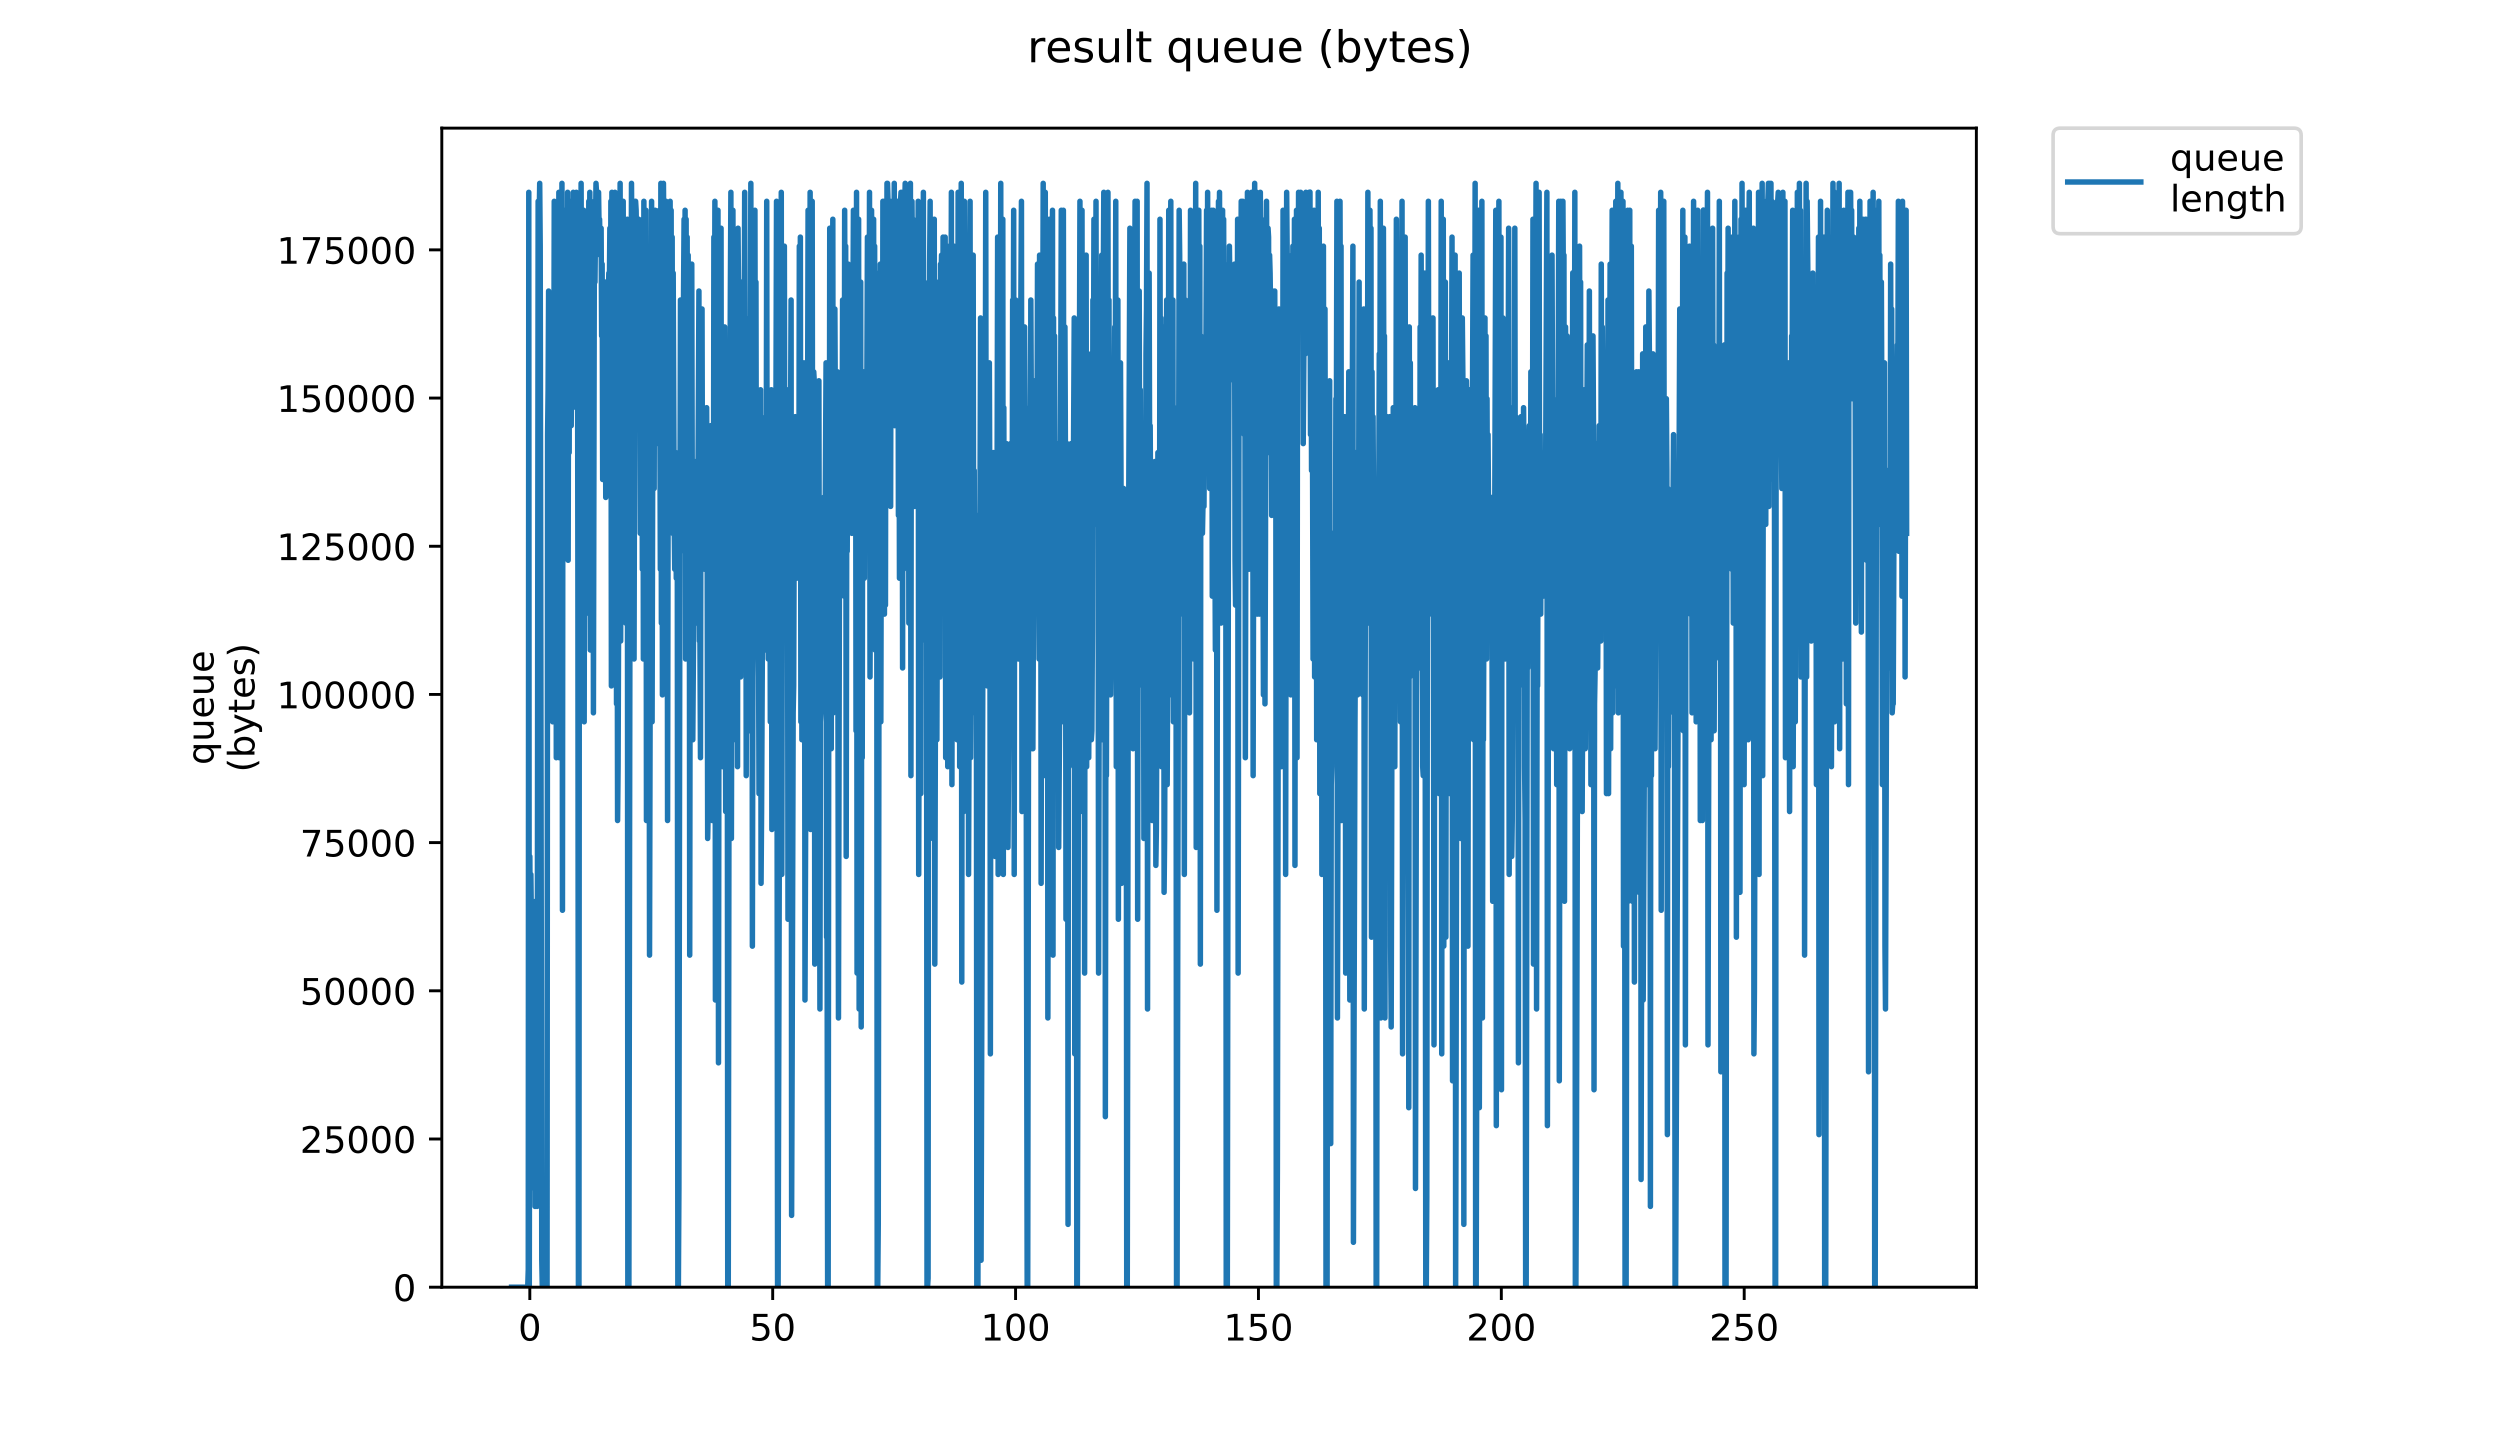 <?xml version="1.0" encoding="utf-8" standalone="no"?>
<!DOCTYPE svg PUBLIC "-//W3C//DTD SVG 1.1//EN"
  "http://www.w3.org/Graphics/SVG/1.1/DTD/svg11.dtd">
<!-- Created with matplotlib (https://matplotlib.org/) -->
<svg height="396pt" version="1.1" viewBox="0 0 684 396" width="684pt" xmlns="http://www.w3.org/2000/svg" xmlns:xlink="http://www.w3.org/1999/xlink">
 <defs>
  <style type="text/css">
*{stroke-linecap:butt;stroke-linejoin:round;}
  </style>
 </defs>
 <g id="figure_1">
  <g id="patch_1">
   <path d="M 0 396 
L 684 396 
L 684 0 
L 0 0 
z
" style="fill:#ffffff;"/>
  </g>
  <g id="axes_1">
   <g id="patch_2">
    <path d="M 120.879 352.174 
L 540.734 352.174 
L 540.734 35.062 
L 120.879 35.062 
z
" style="fill:#ffffff;"/>
   </g>
   <g id="matplotlib.axis_1">
    <g id="xtick_1">
     <g id="line2d_1">
      <defs>
       <path d="M 0 0 
L 0 3.5 
" id="m09f349aa4d" style="stroke:#000000;stroke-width:0.8;"/>
      </defs>
      <g>
       <use style="stroke:#000000;stroke-width:0.8;" x="144.958" xlink:href="#m09f349aa4d" y="352.174"/>
      </g>
     </g>
     <g id="text_1">
      <!-- 0 -->
      <defs>
       <path d="M 31.781 66.406 
Q 24.172 66.406 20.328 58.906 
Q 16.5 51.422 16.5 36.375 
Q 16.5 21.391 20.328 13.891 
Q 24.172 6.391 31.781 6.391 
Q 39.453 6.391 43.281 13.891 
Q 47.125 21.391 47.125 36.375 
Q 47.125 51.422 43.281 58.906 
Q 39.453 66.406 31.781 66.406 
z
M 31.781 74.219 
Q 44.047 74.219 50.516 64.516 
Q 56.984 54.828 56.984 36.375 
Q 56.984 17.969 50.516 8.266 
Q 44.047 -1.422 31.781 -1.422 
Q 19.531 -1.422 13.062 8.266 
Q 6.594 17.969 6.594 36.375 
Q 6.594 54.828 13.062 64.516 
Q 19.531 74.219 31.781 74.219 
z
" id="DejaVuSans-48"/>
      </defs>
      <g transform="translate(141.777 366.773)scale(0.1 -0.1)">
       <use xlink:href="#DejaVuSans-48"/>
      </g>
     </g>
    </g>
    <g id="xtick_2">
     <g id="line2d_2">
      <g>
       <use style="stroke:#000000;stroke-width:0.8;" x="211.409" xlink:href="#m09f349aa4d" y="352.174"/>
      </g>
     </g>
     <g id="text_2">
      <!-- 50 -->
      <defs>
       <path d="M 10.797 72.906 
L 49.516 72.906 
L 49.516 64.594 
L 19.828 64.594 
L 19.828 46.734 
Q 21.969 47.469 24.109 47.828 
Q 26.266 48.188 28.422 48.188 
Q 40.625 48.188 47.75 41.5 
Q 54.891 34.812 54.891 23.391 
Q 54.891 11.625 47.562 5.094 
Q 40.234 -1.422 26.906 -1.422 
Q 22.312 -1.422 17.547 -0.641 
Q 12.797 0.141 7.719 1.703 
L 7.719 11.625 
Q 12.109 9.234 16.797 8.062 
Q 21.484 6.891 26.703 6.891 
Q 35.156 6.891 40.078 11.328 
Q 45.016 15.766 45.016 23.391 
Q 45.016 31 40.078 35.438 
Q 35.156 39.891 26.703 39.891 
Q 22.75 39.891 18.812 39.016 
Q 14.891 38.141 10.797 36.281 
z
" id="DejaVuSans-53"/>
      </defs>
      <g transform="translate(205.047 366.773)scale(0.1 -0.1)">
       <use xlink:href="#DejaVuSans-53"/>
       <use x="63.623" xlink:href="#DejaVuSans-48"/>
      </g>
     </g>
    </g>
    <g id="xtick_3">
     <g id="line2d_3">
      <g>
       <use style="stroke:#000000;stroke-width:0.8;" x="277.86" xlink:href="#m09f349aa4d" y="352.174"/>
      </g>
     </g>
     <g id="text_3">
      <!-- 100 -->
      <defs>
       <path d="M 12.406 8.297 
L 28.516 8.297 
L 28.516 63.922 
L 10.984 60.406 
L 10.984 69.391 
L 28.422 72.906 
L 38.281 72.906 
L 38.281 8.297 
L 54.391 8.297 
L 54.391 0 
L 12.406 0 
z
" id="DejaVuSans-49"/>
      </defs>
      <g transform="translate(268.317 366.773)scale(0.1 -0.1)">
       <use xlink:href="#DejaVuSans-49"/>
       <use x="63.623" xlink:href="#DejaVuSans-48"/>
       <use x="127.246" xlink:href="#DejaVuSans-48"/>
      </g>
     </g>
    </g>
    <g id="xtick_4">
     <g id="line2d_4">
      <g>
       <use style="stroke:#000000;stroke-width:0.8;" x="344.312" xlink:href="#m09f349aa4d" y="352.174"/>
      </g>
     </g>
     <g id="text_4">
      <!-- 150 -->
      <g transform="translate(334.768 366.773)scale(0.1 -0.1)">
       <use xlink:href="#DejaVuSans-49"/>
       <use x="63.623" xlink:href="#DejaVuSans-53"/>
       <use x="127.246" xlink:href="#DejaVuSans-48"/>
      </g>
     </g>
    </g>
    <g id="xtick_5">
     <g id="line2d_5">
      <g>
       <use style="stroke:#000000;stroke-width:0.8;" x="410.763" xlink:href="#m09f349aa4d" y="352.174"/>
      </g>
     </g>
     <g id="text_5">
      <!-- 200 -->
      <defs>
       <path d="M 19.188 8.297 
L 53.609 8.297 
L 53.609 0 
L 7.328 0 
L 7.328 8.297 
Q 12.938 14.109 22.625 23.891 
Q 32.328 33.688 34.812 36.531 
Q 39.547 41.844 41.422 45.531 
Q 43.312 49.219 43.312 52.781 
Q 43.312 58.594 39.234 62.25 
Q 35.156 65.922 28.609 65.922 
Q 23.969 65.922 18.812 64.312 
Q 13.672 62.703 7.812 59.422 
L 7.812 69.391 
Q 13.766 71.781 18.938 73 
Q 24.125 74.219 28.422 74.219 
Q 39.75 74.219 46.484 68.547 
Q 53.219 62.891 53.219 53.422 
Q 53.219 48.922 51.531 44.891 
Q 49.859 40.875 45.406 35.406 
Q 44.188 33.984 37.641 27.219 
Q 31.109 20.453 19.188 8.297 
z
" id="DejaVuSans-50"/>
      </defs>
      <g transform="translate(401.219 366.773)scale(0.1 -0.1)">
       <use xlink:href="#DejaVuSans-50"/>
       <use x="63.623" xlink:href="#DejaVuSans-48"/>
       <use x="127.246" xlink:href="#DejaVuSans-48"/>
      </g>
     </g>
    </g>
    <g id="xtick_6">
     <g id="line2d_6">
      <g>
       <use style="stroke:#000000;stroke-width:0.8;" x="477.214" xlink:href="#m09f349aa4d" y="352.174"/>
      </g>
     </g>
     <g id="text_6">
      <!-- 250 -->
      <g transform="translate(467.67 366.773)scale(0.1 -0.1)">
       <use xlink:href="#DejaVuSans-50"/>
       <use x="63.623" xlink:href="#DejaVuSans-53"/>
       <use x="127.246" xlink:href="#DejaVuSans-48"/>
      </g>
     </g>
    </g>
   </g>
   <g id="matplotlib.axis_2">
    <g id="ytick_1">
     <g id="line2d_7">
      <defs>
       <path d="M 0 0 
L -3.5 0 
" id="mb29adea6f6" style="stroke:#000000;stroke-width:0.8;"/>
      </defs>
      <g>
       <use style="stroke:#000000;stroke-width:0.8;" x="120.879" xlink:href="#mb29adea6f6" y="352.174"/>
      </g>
     </g>
     <g id="text_7">
      <!-- 0 -->
      <g transform="translate(107.516 355.973)scale(0.1 -0.1)">
       <use xlink:href="#DejaVuSans-48"/>
      </g>
     </g>
    </g>
    <g id="ytick_2">
     <g id="line2d_8">
      <g>
       <use style="stroke:#000000;stroke-width:0.8;" x="120.879" xlink:href="#mb29adea6f6" y="311.63"/>
      </g>
     </g>
     <g id="text_8">
      <!-- 25000 -->
      <g transform="translate(82.066 315.429)scale(0.1 -0.1)">
       <use xlink:href="#DejaVuSans-50"/>
       <use x="63.623" xlink:href="#DejaVuSans-53"/>
       <use x="127.246" xlink:href="#DejaVuSans-48"/>
       <use x="190.869" xlink:href="#DejaVuSans-48"/>
       <use x="254.492" xlink:href="#DejaVuSans-48"/>
      </g>
     </g>
    </g>
    <g id="ytick_3">
     <g id="line2d_9">
      <g>
       <use style="stroke:#000000;stroke-width:0.8;" x="120.879" xlink:href="#mb29adea6f6" y="271.085"/>
      </g>
     </g>
     <g id="text_9">
      <!-- 50000 -->
      <g transform="translate(82.066 274.884)scale(0.1 -0.1)">
       <use xlink:href="#DejaVuSans-53"/>
       <use x="63.623" xlink:href="#DejaVuSans-48"/>
       <use x="127.246" xlink:href="#DejaVuSans-48"/>
       <use x="190.869" xlink:href="#DejaVuSans-48"/>
       <use x="254.492" xlink:href="#DejaVuSans-48"/>
      </g>
     </g>
    </g>
    <g id="ytick_4">
     <g id="line2d_10">
      <g>
       <use style="stroke:#000000;stroke-width:0.8;" x="120.879" xlink:href="#mb29adea6f6" y="230.541"/>
      </g>
     </g>
     <g id="text_10">
      <!-- 75000 -->
      <defs>
       <path d="M 8.203 72.906 
L 55.078 72.906 
L 55.078 68.703 
L 28.609 0 
L 18.312 0 
L 43.219 64.594 
L 8.203 64.594 
z
" id="DejaVuSans-55"/>
      </defs>
      <g transform="translate(82.066 234.34)scale(0.1 -0.1)">
       <use xlink:href="#DejaVuSans-55"/>
       <use x="63.623" xlink:href="#DejaVuSans-53"/>
       <use x="127.246" xlink:href="#DejaVuSans-48"/>
       <use x="190.869" xlink:href="#DejaVuSans-48"/>
       <use x="254.492" xlink:href="#DejaVuSans-48"/>
      </g>
     </g>
    </g>
    <g id="ytick_5">
     <g id="line2d_11">
      <g>
       <use style="stroke:#000000;stroke-width:0.8;" x="120.879" xlink:href="#mb29adea6f6" y="189.996"/>
      </g>
     </g>
     <g id="text_11">
      <!-- 100000 -->
      <g transform="translate(75.704 193.795)scale(0.1 -0.1)">
       <use xlink:href="#DejaVuSans-49"/>
       <use x="63.623" xlink:href="#DejaVuSans-48"/>
       <use x="127.246" xlink:href="#DejaVuSans-48"/>
       <use x="190.869" xlink:href="#DejaVuSans-48"/>
       <use x="254.492" xlink:href="#DejaVuSans-48"/>
       <use x="318.115" xlink:href="#DejaVuSans-48"/>
      </g>
     </g>
    </g>
    <g id="ytick_6">
     <g id="line2d_12">
      <g>
       <use style="stroke:#000000;stroke-width:0.8;" x="120.879" xlink:href="#mb29adea6f6" y="149.452"/>
      </g>
     </g>
     <g id="text_12">
      <!-- 125000 -->
      <g transform="translate(75.704 153.251)scale(0.1 -0.1)">
       <use xlink:href="#DejaVuSans-49"/>
       <use x="63.623" xlink:href="#DejaVuSans-50"/>
       <use x="127.246" xlink:href="#DejaVuSans-53"/>
       <use x="190.869" xlink:href="#DejaVuSans-48"/>
       <use x="254.492" xlink:href="#DejaVuSans-48"/>
       <use x="318.115" xlink:href="#DejaVuSans-48"/>
      </g>
     </g>
    </g>
    <g id="ytick_7">
     <g id="line2d_13">
      <g>
       <use style="stroke:#000000;stroke-width:0.8;" x="120.879" xlink:href="#mb29adea6f6" y="108.907"/>
      </g>
     </g>
     <g id="text_13">
      <!-- 150000 -->
      <g transform="translate(75.704 112.706)scale(0.1 -0.1)">
       <use xlink:href="#DejaVuSans-49"/>
       <use x="63.623" xlink:href="#DejaVuSans-53"/>
       <use x="127.246" xlink:href="#DejaVuSans-48"/>
       <use x="190.869" xlink:href="#DejaVuSans-48"/>
       <use x="254.492" xlink:href="#DejaVuSans-48"/>
       <use x="318.115" xlink:href="#DejaVuSans-48"/>
      </g>
     </g>
    </g>
    <g id="ytick_8">
     <g id="line2d_14">
      <g>
       <use style="stroke:#000000;stroke-width:0.8;" x="120.879" xlink:href="#mb29adea6f6" y="68.363"/>
      </g>
     </g>
     <g id="text_14">
      <!-- 175000 -->
      <g transform="translate(75.704 72.162)scale(0.1 -0.1)">
       <use xlink:href="#DejaVuSans-49"/>
       <use x="63.623" xlink:href="#DejaVuSans-55"/>
       <use x="127.246" xlink:href="#DejaVuSans-53"/>
       <use x="190.869" xlink:href="#DejaVuSans-48"/>
       <use x="254.492" xlink:href="#DejaVuSans-48"/>
       <use x="318.115" xlink:href="#DejaVuSans-48"/>
      </g>
     </g>
    </g>
    <g id="text_15">
     <!-- queue -->
     <defs>
      <path d="M 14.797 27.297 
Q 14.797 17.391 18.875 11.75 
Q 22.953 6.109 30.078 6.109 
Q 37.203 6.109 41.297 11.75 
Q 45.406 17.391 45.406 27.297 
Q 45.406 37.203 41.297 42.844 
Q 37.203 48.484 30.078 48.484 
Q 22.953 48.484 18.875 42.844 
Q 14.797 37.203 14.797 27.297 
z
M 45.406 8.203 
Q 42.578 3.328 38.25 0.953 
Q 33.938 -1.422 27.875 -1.422 
Q 17.969 -1.422 11.734 6.484 
Q 5.516 14.406 5.516 27.297 
Q 5.516 40.188 11.734 48.094 
Q 17.969 56 27.875 56 
Q 33.938 56 38.25 53.625 
Q 42.578 51.266 45.406 46.391 
L 45.406 54.688 
L 54.391 54.688 
L 54.391 -20.797 
L 45.406 -20.797 
z
" id="DejaVuSans-113"/>
      <path d="M 8.5 21.578 
L 8.5 54.688 
L 17.484 54.688 
L 17.484 21.922 
Q 17.484 14.156 20.5 10.266 
Q 23.531 6.391 29.594 6.391 
Q 36.859 6.391 41.078 11.031 
Q 45.312 15.672 45.312 23.688 
L 45.312 54.688 
L 54.297 54.688 
L 54.297 0 
L 45.312 0 
L 45.312 8.406 
Q 42.047 3.422 37.719 1 
Q 33.406 -1.422 27.688 -1.422 
Q 18.266 -1.422 13.375 4.438 
Q 8.5 10.297 8.5 21.578 
z
M 31.109 56 
z
" id="DejaVuSans-117"/>
      <path d="M 56.203 29.594 
L 56.203 25.203 
L 14.891 25.203 
Q 15.484 15.922 20.484 11.062 
Q 25.484 6.203 34.422 6.203 
Q 39.594 6.203 44.453 7.469 
Q 49.312 8.734 54.109 11.281 
L 54.109 2.781 
Q 49.266 0.734 44.188 -0.344 
Q 39.109 -1.422 33.891 -1.422 
Q 20.797 -1.422 13.156 6.188 
Q 5.516 13.812 5.516 26.812 
Q 5.516 40.234 12.766 48.109 
Q 20.016 56 32.328 56 
Q 43.359 56 49.781 48.891 
Q 56.203 41.797 56.203 29.594 
z
M 47.219 32.234 
Q 47.125 39.594 43.094 43.984 
Q 39.062 48.391 32.422 48.391 
Q 24.906 48.391 20.391 44.141 
Q 15.875 39.891 15.188 32.172 
z
" id="DejaVuSans-101"/>
     </defs>
     <g transform="translate(58.426 209.283)rotate(-90)scale(0.1 -0.1)">
      <use xlink:href="#DejaVuSans-113"/>
      <use x="63.477" xlink:href="#DejaVuSans-117"/>
      <use x="126.855" xlink:href="#DejaVuSans-101"/>
      <use x="188.379" xlink:href="#DejaVuSans-117"/>
      <use x="251.758" xlink:href="#DejaVuSans-101"/>
     </g>
     <!-- (bytes) -->
     <defs>
      <path d="M 31 75.875 
Q 24.469 64.656 21.281 53.656 
Q 18.109 42.672 18.109 31.391 
Q 18.109 20.125 21.312 9.062 
Q 24.516 -2 31 -13.188 
L 23.188 -13.188 
Q 15.875 -1.703 12.234 9.375 
Q 8.594 20.453 8.594 31.391 
Q 8.594 42.281 12.203 53.312 
Q 15.828 64.359 23.188 75.875 
z
" id="DejaVuSans-40"/>
      <path d="M 48.688 27.297 
Q 48.688 37.203 44.609 42.844 
Q 40.531 48.484 33.406 48.484 
Q 26.266 48.484 22.188 42.844 
Q 18.109 37.203 18.109 27.297 
Q 18.109 17.391 22.188 11.75 
Q 26.266 6.109 33.406 6.109 
Q 40.531 6.109 44.609 11.75 
Q 48.688 17.391 48.688 27.297 
z
M 18.109 46.391 
Q 20.953 51.266 25.266 53.625 
Q 29.594 56 35.594 56 
Q 45.562 56 51.781 48.094 
Q 58.016 40.188 58.016 27.297 
Q 58.016 14.406 51.781 6.484 
Q 45.562 -1.422 35.594 -1.422 
Q 29.594 -1.422 25.266 0.953 
Q 20.953 3.328 18.109 8.203 
L 18.109 0 
L 9.078 0 
L 9.078 75.984 
L 18.109 75.984 
z
" id="DejaVuSans-98"/>
      <path d="M 32.172 -5.078 
Q 28.375 -14.844 24.75 -17.812 
Q 21.141 -20.797 15.094 -20.797 
L 7.906 -20.797 
L 7.906 -13.281 
L 13.188 -13.281 
Q 16.891 -13.281 18.938 -11.516 
Q 21 -9.766 23.484 -3.219 
L 25.094 0.875 
L 2.984 54.688 
L 12.5 54.688 
L 29.594 11.922 
L 46.688 54.688 
L 56.203 54.688 
z
" id="DejaVuSans-121"/>
      <path d="M 18.312 70.219 
L 18.312 54.688 
L 36.812 54.688 
L 36.812 47.703 
L 18.312 47.703 
L 18.312 18.016 
Q 18.312 11.328 20.141 9.422 
Q 21.969 7.516 27.594 7.516 
L 36.812 7.516 
L 36.812 0 
L 27.594 0 
Q 17.188 0 13.234 3.875 
Q 9.281 7.766 9.281 18.016 
L 9.281 47.703 
L 2.688 47.703 
L 2.688 54.688 
L 9.281 54.688 
L 9.281 70.219 
z
" id="DejaVuSans-116"/>
      <path d="M 44.281 53.078 
L 44.281 44.578 
Q 40.484 46.531 36.375 47.5 
Q 32.281 48.484 27.875 48.484 
Q 21.188 48.484 17.844 46.438 
Q 14.5 44.391 14.5 40.281 
Q 14.5 37.156 16.891 35.375 
Q 19.281 33.594 26.516 31.984 
L 29.594 31.297 
Q 39.156 29.25 43.188 25.516 
Q 47.219 21.781 47.219 15.094 
Q 47.219 7.469 41.188 3.016 
Q 35.156 -1.422 24.609 -1.422 
Q 20.219 -1.422 15.453 -0.562 
Q 10.688 0.297 5.422 2 
L 5.422 11.281 
Q 10.406 8.688 15.234 7.391 
Q 20.062 6.109 24.812 6.109 
Q 31.156 6.109 34.562 8.281 
Q 37.984 10.453 37.984 14.406 
Q 37.984 18.062 35.516 20.016 
Q 33.062 21.969 24.703 23.781 
L 21.578 24.516 
Q 13.234 26.266 9.516 29.906 
Q 5.812 33.547 5.812 39.891 
Q 5.812 47.609 11.281 51.797 
Q 16.75 56 26.812 56 
Q 31.781 56 36.172 55.266 
Q 40.578 54.547 44.281 53.078 
z
" id="DejaVuSans-115"/>
      <path d="M 8.016 75.875 
L 15.828 75.875 
Q 23.141 64.359 26.781 53.312 
Q 30.422 42.281 30.422 31.391 
Q 30.422 20.453 26.781 9.375 
Q 23.141 -1.703 15.828 -13.188 
L 8.016 -13.188 
Q 14.5 -2 17.703 9.062 
Q 20.906 20.125 20.906 31.391 
Q 20.906 42.672 17.703 53.656 
Q 14.5 64.656 8.016 75.875 
z
" id="DejaVuSans-41"/>
     </defs>
     <g transform="translate(69.624 211.295)rotate(-90)scale(0.1 -0.1)">
      <use xlink:href="#DejaVuSans-40"/>
      <use x="39.014" xlink:href="#DejaVuSans-98"/>
      <use x="102.49" xlink:href="#DejaVuSans-121"/>
      <use x="161.67" xlink:href="#DejaVuSans-116"/>
      <use x="200.879" xlink:href="#DejaVuSans-101"/>
      <use x="262.402" xlink:href="#DejaVuSans-115"/>
      <use x="314.502" xlink:href="#DejaVuSans-41"/>
     </g>
    </g>
   </g>
   <g id="line2d_15">
    <path clip-path="url(#p080902d29c)" d="M 139.963 352.174 
L 144.387 352.174 
L 144.535 347.263 
L 144.675 52.618 
L 144.815 352.174 
L 144.962 234.316 
L 145.103 261.325 
L 145.244 239.246 
L 145.385 251.504 
L 145.527 251.504 
L 145.815 298.156 
L 145.957 263.781 
L 146.101 325.165 
L 146.243 263.781 
L 146.387 330.076 
L 146.528 246.593 
L 146.672 327.62 
L 146.812 249.048 
L 146.952 330.076 
L 147.235 55.074 
L 147.377 64.873 
L 147.52 59.985 
L 147.662 50.163 
L 147.802 67.351 
L 148.228 344.808 
L 148.373 352.174 
L 149.675 352.174 
L 149.818 118.914 
L 149.959 106.637 
L 150.099 79.628 
L 150.24 185.209 
L 150.381 111.547 
L 150.661 148.378 
L 150.801 145.923 
L 151.08 86.994 
L 151.22 197.486 
L 151.501 121.369 
L 151.641 55.074 
L 151.781 177.843 
L 152.062 57.529 
L 152.202 207.307 
L 152.622 55.074 
L 152.762 116.458 
L 152.904 52.618 
L 153.045 207.307 
L 153.329 116.458 
L 153.469 55.074 
L 153.609 195.03 
L 153.749 50.163 
L 153.889 249.048 
L 154.029 79.628 
L 154.171 57.529 
L 154.313 123.824 
L 154.454 57.529 
L 154.596 145.923 
L 154.738 111.547 
L 154.878 150.833 
L 155.163 109.092 
L 155.304 52.618 
L 155.446 153.289 
L 155.587 82.083 
L 155.727 123.824 
L 155.867 55.074 
L 156.007 96.815 
L 156.147 79.628 
L 156.287 116.458 
L 156.568 69.806 
L 156.708 111.547 
L 156.848 52.618 
L 156.988 79.628 
L 157.128 55.074 
L 157.269 72.261 
L 157.409 59.985 
L 157.549 79.628 
L 157.689 52.618 
L 157.829 91.904 
L 157.969 57.529 
L 158.11 158.2 
L 158.254 352.174 
L 158.403 352.174 
L 158.551 57.529 
L 158.849 96.815 
L 158.991 50.163 
L 159.131 96.815 
L 159.271 59.985 
L 159.412 72.261 
L 159.552 126.28 
L 159.693 57.529 
L 159.833 197.486 
L 159.972 111.547 
L 160.112 168.021 
L 160.252 62.44 
L 160.532 79.628 
L 160.671 74.717 
L 160.813 64.873 
L 160.953 116.458 
L 161.093 55.074 
L 161.233 138.557 
L 161.372 52.618 
L 161.512 177.843 
L 161.793 64.873 
L 162.076 101.726 
L 162.217 57.529 
L 162.358 195.03 
L 162.64 55.074 
L 162.781 77.172 
L 163.063 50.163 
L 163.203 52.618 
L 163.765 52.618 
L 163.905 62.44 
L 164.045 59.985 
L 164.185 69.806 
L 164.327 62.44 
L 164.467 62.44 
L 164.608 91.904 
L 164.748 72.261 
L 164.888 131.19 
L 165.028 77.172 
L 165.17 106.637 
L 165.311 84.538 
L 165.451 104.181 
L 165.591 77.172 
L 165.731 136.101 
L 165.871 82.083 
L 166.011 96.815 
L 166.154 79.628 
L 166.295 86.994 
L 166.575 74.717 
L 166.715 79.628 
L 166.856 62.44 
L 166.996 99.271 
L 167.136 55.074 
L 167.276 187.664 
L 167.417 52.618 
L 167.557 121.369 
L 167.697 55.074 
L 167.837 104.181 
L 167.977 59.985 
L 168.117 165.566 
L 168.257 52.618 
L 168.397 165.566 
L 168.538 104.181 
L 168.678 192.575 
L 168.823 128.735 
L 168.968 224.495 
L 169.108 209.762 
L 169.667 50.163 
L 169.807 175.387 
L 170.087 91.904 
L 170.227 62.44 
L 170.367 158.2 
L 170.507 55.074 
L 170.647 133.646 
L 170.787 74.717 
L 170.928 145.923 
L 171.068 86.994 
L 171.209 170.476 
L 171.349 89.449 
L 171.491 155.744 
L 171.633 59.985 
L 171.774 352.174 
L 172.064 352.174 
L 172.495 72.261 
L 172.635 101.726 
L 172.776 50.163 
L 172.917 74.717 
L 173.058 143.467 
L 173.338 91.904 
L 173.477 180.298 
L 173.76 55.074 
L 173.901 55.074 
L 174.043 57.529 
L 174.188 67.351 
L 174.332 99.271 
L 174.473 74.717 
L 174.613 69.806 
L 174.754 59.985 
L 174.895 101.726 
L 175.035 77.172 
L 175.176 145.923 
L 175.317 89.449 
L 175.461 82.083 
L 175.602 64.873 
L 175.743 155.744 
L 175.884 59.985 
L 176.024 180.298 
L 176.165 55.074 
L 176.306 123.824 
L 176.446 67.351 
L 176.587 89.449 
L 176.727 57.529 
L 176.868 224.495 
L 177.149 67.351 
L 177.29 185.209 
L 177.43 111.547 
L 177.571 128.735 
L 177.712 261.325 
L 177.993 143.467 
L 178.274 55.074 
L 178.414 197.486 
L 178.696 74.717 
L 178.979 133.646 
L 179.121 64.873 
L 179.261 57.529 
L 179.543 121.369 
L 179.683 77.172 
L 179.824 114.003 
L 180.109 72.261 
L 180.249 101.726 
L 180.39 57.529 
L 180.671 155.744 
L 180.812 50.163 
L 180.952 170.476 
L 181.092 69.806 
L 181.234 190.119 
L 181.517 50.163 
L 181.657 67.351 
L 181.798 145.923 
L 182.221 55.074 
L 182.362 170.476 
L 182.503 67.351 
L 182.643 224.495 
L 182.925 62.44 
L 183.065 59.985 
L 183.204 101.726 
L 183.345 55.074 
L 183.485 96.815 
L 183.626 57.529 
L 183.766 138.557 
L 183.906 64.873 
L 184.046 145.923 
L 184.186 74.717 
L 184.467 143.467 
L 184.607 155.744 
L 184.89 123.824 
L 185.03 158.2 
L 185.17 158.2 
L 185.311 150.833 
L 185.457 352.174 
L 185.602 352.174 
L 185.749 325.165 
L 186.035 141.012 
L 186.176 82.083 
L 186.316 106.637 
L 186.597 96.815 
L 186.739 143.467 
L 187.021 79.628 
L 187.162 59.985 
L 187.302 150.833 
L 187.442 57.529 
L 187.584 180.298 
L 187.724 59.985 
L 187.865 150.833 
L 188.005 64.873 
L 188.145 131.19 
L 188.285 69.806 
L 188.425 101.726 
L 188.565 96.815 
L 188.705 261.325 
L 188.845 153.289 
L 188.985 150.833 
L 189.265 72.261 
L 189.545 202.396 
L 190.104 126.28 
L 190.524 170.476 
L 190.664 163.11 
L 190.805 165.566 
L 191.226 79.628 
L 191.366 175.387 
L 191.508 175.387 
L 191.649 207.307 
L 191.792 114.003 
L 191.937 155.744 
L 192.077 84.538 
L 192.217 148.378 
L 192.356 138.557 
L 192.636 143.467 
L 192.776 155.744 
L 192.916 155.744 
L 193.197 138.557 
L 193.337 111.547 
L 193.477 145.923 
L 193.617 229.405 
L 193.757 222.039 
L 194.185 160.655 
L 194.468 116.458 
L 194.612 180.298 
L 194.752 185.209 
L 194.892 224.495 
L 195.032 158.2 
L 195.173 172.932 
L 195.313 64.873 
L 195.453 116.458 
L 195.594 55.074 
L 195.735 273.602 
L 195.875 180.298 
L 196.016 177.843 
L 196.156 91.904 
L 196.296 114.003 
L 196.436 57.529 
L 196.576 290.79 
L 196.718 175.387 
L 196.858 197.486 
L 197.001 99.271 
L 197.141 148.378 
L 197.281 62.44 
L 197.421 192.575 
L 197.564 170.476 
L 197.704 209.762 
L 197.985 160.655 
L 198.126 138.557 
L 198.266 89.449 
L 198.547 222.039 
L 198.827 170.476 
L 198.967 143.467 
L 199.107 352.174 
L 199.254 352.174 
L 199.548 145.923 
L 199.828 79.628 
L 199.968 52.618 
L 200.108 229.405 
L 200.529 57.529 
L 200.669 128.735 
L 200.809 89.449 
L 200.949 111.547 
L 201.089 84.538 
L 201.228 202.396 
L 201.368 72.261 
L 201.508 67.351 
L 201.648 74.717 
L 201.787 209.762 
L 201.927 62.44 
L 202.068 82.083 
L 202.209 84.538 
L 202.349 118.914 
L 202.488 109.092 
L 202.628 185.209 
L 202.907 77.172 
L 203.047 104.181 
L 203.186 153.289 
L 203.326 96.815 
L 203.466 136.101 
L 203.745 52.618 
L 203.885 153.289 
L 204.024 86.994 
L 204.164 212.218 
L 204.304 128.735 
L 204.443 197.486 
L 204.869 99.271 
L 205.009 199.941 
L 205.292 94.36 
L 205.431 50.163 
L 205.571 136.101 
L 205.711 57.529 
L 205.85 258.87 
L 205.99 185.209 
L 206.13 172.932 
L 206.27 121.369 
L 206.409 143.467 
L 206.549 57.529 
L 206.69 133.646 
L 206.829 77.172 
L 206.969 158.2 
L 207.109 114.003 
L 207.249 131.19 
L 207.389 133.646 
L 207.669 217.129 
L 207.948 155.744 
L 208.088 106.637 
L 208.227 241.682 
L 208.368 222.039 
L 208.649 163.11 
L 208.935 141.012 
L 209.075 153.289 
L 209.215 148.378 
L 209.355 177.843 
L 209.494 114.003 
L 209.634 136.101 
L 209.774 55.074 
L 209.914 170.476 
L 210.054 131.19 
L 210.195 180.298 
L 210.336 136.101 
L 210.477 136.101 
L 210.617 116.458 
L 210.759 197.486 
L 211.043 106.637 
L 211.184 226.95 
L 211.325 212.218 
L 211.606 111.547 
L 211.746 128.735 
L 211.886 170.476 
L 212.026 172.932 
L 212.174 116.458 
L 212.315 106.637 
L 212.455 55.074 
L 212.742 352.174 
L 212.89 352.174 
L 213.477 141.012 
L 213.617 128.735 
L 213.757 52.618 
L 213.897 239.246 
L 214.039 155.744 
L 214.181 175.387 
L 214.321 72.261 
L 214.462 123.824 
L 214.602 67.351 
L 214.743 150.833 
L 214.886 123.824 
L 215.03 158.2 
L 215.312 106.637 
L 215.452 131.19 
L 215.595 251.504 
L 215.878 182.753 
L 216.019 177.843 
L 216.443 82.083 
L 216.584 332.531 
L 216.726 290.79 
L 217.009 195.03 
L 217.15 187.664 
L 217.29 143.467 
L 217.43 136.101 
L 217.569 114.003 
L 217.709 143.467 
L 217.849 148.378 
L 217.99 158.2 
L 218.131 118.914 
L 218.271 148.378 
L 218.414 121.369 
L 218.555 150.833 
L 218.696 67.351 
L 218.836 118.914 
L 218.978 64.873 
L 219.118 197.486 
L 219.259 153.289 
L 219.4 202.396 
L 219.54 150.833 
L 219.68 145.923 
L 219.962 99.271 
L 220.102 131.19 
L 220.242 273.602 
L 220.528 199.941 
L 220.669 180.298 
L 220.809 126.28 
L 220.95 116.458 
L 221.09 57.529 
L 221.23 212.218 
L 221.37 126.28 
L 221.511 133.646 
L 221.651 52.618 
L 221.792 226.95 
L 221.932 133.646 
L 222.077 136.101 
L 222.217 55.074 
L 222.357 160.655 
L 222.637 101.726 
L 222.777 104.181 
L 222.918 263.781 
L 223.2 133.646 
L 223.347 131.19 
L 223.488 258.87 
L 223.769 155.744 
L 223.91 143.467 
L 224.05 104.181 
L 224.33 276.058 
L 224.47 197.486 
L 224.61 195.03 
L 224.75 177.843 
L 224.89 143.467 
L 225.03 145.923 
L 225.31 136.101 
L 225.45 170.476 
L 225.59 172.932 
L 226.011 99.271 
L 226.152 256.415 
L 226.292 256.415 
L 226.44 352.174 
L 226.587 352.174 
L 226.734 199.941 
L 226.875 177.843 
L 227.015 62.44 
L 227.156 84.538 
L 227.297 64.873 
L 227.437 204.852 
L 227.577 106.637 
L 227.717 104.181 
L 227.859 59.985 
L 227.998 195.03 
L 228.139 121.369 
L 228.279 148.378 
L 228.419 84.538 
L 228.559 114.003 
L 228.7 116.458 
L 228.841 145.923 
L 228.981 145.923 
L 229.121 101.726 
L 229.404 278.513 
L 229.687 150.833 
L 229.829 136.101 
L 230.112 148.378 
L 230.392 128.735 
L 230.532 82.083 
L 230.673 153.289 
L 230.815 126.28 
L 230.957 163.11 
L 231.098 57.529 
L 231.238 111.547 
L 231.378 67.351 
L 231.519 234.316 
L 231.659 145.923 
L 231.799 150.833 
L 232.081 72.261 
L 232.223 126.28 
L 232.506 99.271 
L 232.647 133.646 
L 232.787 84.538 
L 232.928 94.36 
L 233.069 145.923 
L 233.494 57.529 
L 233.639 86.994 
L 233.782 57.529 
L 233.925 121.369 
L 234.067 74.717 
L 234.208 199.941 
L 234.349 52.618 
L 234.489 266.236 
L 234.631 136.101 
L 234.771 109.092 
L 234.914 59.985 
L 235.059 276.058 
L 235.201 111.547 
L 235.341 131.19 
L 235.484 77.172 
L 235.624 280.968 
L 235.767 160.655 
L 235.907 207.307 
L 236.054 101.726 
L 236.197 155.744 
L 236.339 101.726 
L 236.481 158.2 
L 236.623 106.637 
L 236.765 109.092 
L 236.906 143.467 
L 237.049 136.101 
L 237.332 64.873 
L 237.472 133.646 
L 237.615 148.378 
L 237.755 123.824 
L 237.896 52.618 
L 238.036 185.209 
L 238.458 57.529 
L 238.598 165.566 
L 238.879 74.717 
L 239.018 59.985 
L 239.16 126.28 
L 239.3 67.351 
L 239.442 177.843 
L 239.584 89.449 
L 239.724 74.717 
L 239.864 116.458 
L 240.003 352.174 
L 240.147 352.174 
L 240.292 334.987 
L 240.575 111.547 
L 240.715 182.753 
L 240.855 72.261 
L 240.996 197.486 
L 241.276 72.261 
L 241.416 158.2 
L 241.557 55.074 
L 241.697 148.378 
L 241.838 55.074 
L 241.979 168.021 
L 242.119 101.726 
L 242.259 165.566 
L 242.398 72.261 
L 242.539 131.19 
L 242.68 50.163 
L 242.821 50.163 
L 242.962 55.074 
L 243.103 55.074 
L 243.245 84.538 
L 243.527 55.074 
L 243.672 138.557 
L 243.813 59.985 
L 243.959 111.547 
L 244.099 55.074 
L 244.243 82.083 
L 244.383 57.529 
L 244.529 82.083 
L 244.67 50.163 
L 244.813 116.458 
L 244.954 57.529 
L 245.093 101.726 
L 245.378 59.985 
L 245.519 67.351 
L 245.66 55.074 
L 245.805 141.012 
L 245.945 82.083 
L 246.092 158.2 
L 246.234 121.369 
L 246.379 55.074 
L 246.52 52.618 
L 246.665 52.618 
L 246.808 62.44 
L 246.949 182.753 
L 247.089 69.806 
L 247.229 155.744 
L 247.371 57.529 
L 247.516 57.529 
L 247.66 50.163 
L 247.801 99.271 
L 247.944 52.618 
L 248.087 118.914 
L 248.234 57.529 
L 248.375 116.458 
L 248.515 72.261 
L 248.663 170.476 
L 248.805 64.873 
L 248.946 123.824 
L 249.088 50.163 
L 249.229 212.218 
L 249.374 55.074 
L 249.516 55.074 
L 249.656 74.717 
L 249.799 59.985 
L 250.221 138.557 
L 250.363 126.28 
L 250.506 94.36 
L 250.649 136.101 
L 250.79 118.914 
L 250.932 133.646 
L 251.215 55.074 
L 251.356 239.246 
L 251.787 59.985 
L 251.933 217.129 
L 252.074 91.904 
L 252.215 67.351 
L 252.356 82.083 
L 252.497 133.646 
L 252.637 52.618 
L 252.778 170.476 
L 252.919 77.172 
L 253.06 153.289 
L 253.2 96.815 
L 253.345 175.387 
L 253.488 136.101 
L 253.63 352.174 
L 253.775 352.174 
L 253.925 349.719 
L 254.065 163.11 
L 254.206 155.744 
L 254.346 72.261 
L 254.487 55.074 
L 254.628 175.387 
L 254.769 168.021 
L 254.91 145.923 
L 255.051 94.36 
L 255.193 229.405 
L 255.617 59.985 
L 255.759 263.781 
L 256.044 148.378 
L 256.184 91.904 
L 256.327 202.396 
L 256.753 77.172 
L 256.895 182.753 
L 257.037 170.476 
L 257.178 185.209 
L 257.32 72.261 
L 257.461 77.172 
L 257.602 69.806 
L 257.744 168.021 
L 258.026 64.873 
L 258.169 138.557 
L 258.311 143.467 
L 258.597 64.873 
L 258.739 207.307 
L 259.165 67.351 
L 259.307 209.762 
L 259.448 123.824 
L 259.59 202.396 
L 259.732 99.271 
L 259.874 192.575 
L 260.301 52.618 
L 260.446 214.673 
L 260.586 128.735 
L 260.728 155.744 
L 260.869 74.717 
L 261.01 67.351 
L 261.292 116.458 
L 261.432 109.092 
L 261.573 86.994 
L 261.857 202.396 
L 261.999 155.744 
L 262.142 52.618 
L 262.283 109.092 
L 262.424 57.529 
L 262.569 209.762 
L 262.996 50.163 
L 263.142 268.691 
L 263.287 126.28 
L 263.429 114.003 
L 263.57 55.074 
L 263.711 222.039 
L 263.851 55.074 
L 264.142 109.092 
L 264.282 195.03 
L 264.426 182.753 
L 264.71 126.28 
L 264.852 84.538 
L 264.993 239.246 
L 265.133 199.941 
L 265.415 55.074 
L 265.555 207.307 
L 265.695 185.209 
L 265.836 182.753 
L 265.978 148.378 
L 266.121 148.378 
L 266.264 69.806 
L 266.405 170.476 
L 266.552 128.735 
L 266.698 195.03 
L 266.98 145.923 
L 267.121 141.012 
L 267.261 352.174 
L 267.557 352.174 
L 267.852 190.119 
L 268.135 136.101 
L 268.282 86.994 
L 268.421 344.808 
L 269.128 104.181 
L 269.268 133.646 
L 269.411 89.449 
L 269.554 128.735 
L 269.697 52.618 
L 269.837 163.11 
L 269.978 133.646 
L 270.119 187.664 
L 270.26 143.467 
L 270.402 138.557 
L 270.543 138.557 
L 270.684 99.271 
L 270.825 138.557 
L 270.965 288.334 
L 271.105 172.932 
L 271.248 226.95 
L 271.532 172.932 
L 271.815 123.824 
L 271.956 148.378 
L 272.096 219.584 
L 272.238 234.316 
L 272.667 141.012 
L 272.809 128.735 
L 272.951 64.873 
L 273.092 239.246 
L 273.524 123.824 
L 273.665 138.557 
L 273.805 50.163 
L 273.944 207.307 
L 274.084 72.261 
L 274.225 84.538 
L 274.367 59.985 
L 274.507 239.246 
L 274.647 111.547 
L 274.791 190.119 
L 274.931 126.28 
L 275.072 158.2 
L 275.213 145.923 
L 275.357 121.369 
L 275.5 153.289 
L 275.64 224.495 
L 275.781 231.861 
L 276.49 121.369 
L 276.632 153.289 
L 276.771 150.833 
L 276.916 150.833 
L 277.06 82.083 
L 277.2 111.547 
L 277.34 57.529 
L 277.485 239.246 
L 277.625 123.824 
L 277.768 138.557 
L 277.909 82.083 
L 278.053 145.923 
L 278.194 133.646 
L 278.334 101.726 
L 278.478 128.735 
L 278.625 180.298 
L 278.768 180.298 
L 278.909 118.914 
L 279.05 126.28 
L 279.47 55.074 
L 279.611 222.039 
L 279.753 153.289 
L 279.896 185.209 
L 280.038 91.904 
L 280.182 141.012 
L 280.325 89.449 
L 280.468 114.003 
L 280.608 118.914 
L 281.035 352.174 
L 281.182 352.174 
L 281.47 148.378 
L 281.609 199.941 
L 281.75 111.547 
L 281.891 150.833 
L 282.033 82.083 
L 282.173 111.547 
L 282.313 111.547 
L 282.454 204.852 
L 282.594 204.852 
L 283.019 104.181 
L 283.16 121.369 
L 283.302 116.458 
L 283.442 145.923 
L 283.723 121.369 
L 283.864 72.261 
L 284.004 158.2 
L 284.147 138.557 
L 284.288 180.298 
L 284.429 69.806 
L 284.569 106.637 
L 284.712 86.994 
L 284.852 241.682 
L 284.992 163.11 
L 285.133 150.833 
L 285.416 50.163 
L 285.557 212.218 
L 285.846 116.458 
L 285.987 52.618 
L 286.127 128.735 
L 286.27 126.28 
L 286.411 118.914 
L 286.553 62.44 
L 286.695 278.513 
L 286.975 131.19 
L 287.117 59.985 
L 287.258 236.772 
L 287.397 163.11 
L 287.538 168.021 
L 287.678 62.44 
L 287.822 94.36 
L 287.961 57.529 
L 288.102 261.325 
L 288.242 86.994 
L 288.383 153.289 
L 288.524 91.904 
L 288.667 138.557 
L 288.806 136.101 
L 289.233 163.11 
L 289.516 121.369 
L 289.659 231.861 
L 289.941 190.119 
L 290.367 57.529 
L 290.509 197.486 
L 290.656 109.092 
L 290.798 131.19 
L 290.939 57.529 
L 291.081 150.833 
L 291.222 94.36 
L 291.366 89.449 
L 291.508 126.28 
L 291.649 251.504 
L 291.936 121.369 
L 292.076 138.557 
L 292.217 334.987 
L 292.358 123.824 
L 292.498 209.762 
L 292.64 136.101 
L 292.781 160.655 
L 293.063 121.369 
L 293.203 133.646 
L 293.346 190.119 
L 293.91 86.994 
L 294.051 288.334 
L 294.473 128.735 
L 294.614 352.174 
L 294.758 352.174 
L 295.19 145.923 
L 295.471 55.074 
L 295.611 222.039 
L 296.038 57.529 
L 296.178 212.218 
L 296.603 84.538 
L 296.747 266.236 
L 296.888 131.19 
L 297.029 123.824 
L 297.169 69.806 
L 297.309 209.762 
L 297.451 123.824 
L 297.735 143.467 
L 297.877 207.307 
L 298.163 143.467 
L 298.305 143.467 
L 298.449 96.815 
L 298.593 202.396 
L 298.736 199.941 
L 298.877 172.932 
L 299.018 82.083 
L 299.159 111.547 
L 299.3 59.985 
L 299.441 143.467 
L 299.583 94.36 
L 299.723 126.28 
L 299.866 55.074 
L 300.007 128.735 
L 300.292 84.538 
L 300.432 136.101 
L 300.574 266.236 
L 300.858 126.28 
L 301 121.369 
L 301.143 143.467 
L 301.428 69.806 
L 301.57 202.396 
L 301.855 79.628 
L 301.997 52.618 
L 302.139 145.923 
L 302.28 57.529 
L 302.424 305.522 
L 302.569 195.03 
L 302.71 212.218 
L 302.851 155.744 
L 302.993 175.387 
L 303.134 52.618 
L 303.276 148.378 
L 303.417 82.083 
L 303.562 172.932 
L 303.703 175.387 
L 303.845 190.119 
L 303.987 177.843 
L 304.13 106.637 
L 304.272 145.923 
L 304.415 150.833 
L 304.559 170.476 
L 304.986 89.449 
L 305.132 109.092 
L 305.272 55.074 
L 305.417 209.762 
L 305.565 104.181 
L 305.707 106.637 
L 305.848 82.083 
L 305.988 251.504 
L 306.131 158.2 
L 306.28 170.476 
L 306.424 153.289 
L 306.565 99.271 
L 306.708 131.19 
L 306.851 241.682 
L 307.418 133.646 
L 307.702 170.476 
L 307.842 175.387 
L 307.983 141.012 
L 308.126 143.467 
L 308.271 352.174 
L 308.42 352.174 
L 308.71 163.11 
L 309.137 62.44 
L 309.277 182.753 
L 309.418 170.476 
L 309.701 84.538 
L 309.845 202.396 
L 309.989 204.852 
L 310.13 192.575 
L 310.414 94.36 
L 310.557 55.074 
L 310.698 143.467 
L 310.839 106.637 
L 310.98 106.637 
L 311.123 55.074 
L 311.264 251.504 
L 311.406 141.012 
L 311.548 187.664 
L 311.69 79.628 
L 311.833 148.378 
L 311.977 106.637 
L 312.123 150.833 
L 312.267 160.655 
L 312.549 160.655 
L 312.691 133.646 
L 312.832 148.378 
L 312.974 229.405 
L 313.115 219.584 
L 313.401 168.021 
L 313.542 96.815 
L 313.683 84.538 
L 313.824 50.163 
L 313.966 276.058 
L 314.112 155.744 
L 314.259 172.932 
L 314.404 74.717 
L 314.548 128.735 
L 314.691 116.458 
L 315.253 224.495 
L 315.535 190.119 
L 315.675 158.2 
L 315.818 153.289 
L 315.958 126.28 
L 316.099 158.2 
L 316.239 236.772 
L 316.38 226.95 
L 316.801 123.824 
L 316.94 163.11 
L 317.082 126.28 
L 317.224 180.298 
L 317.365 59.985 
L 317.506 128.735 
L 317.647 86.994 
L 317.787 209.762 
L 318.07 187.664 
L 318.209 163.11 
L 318.353 89.449 
L 318.494 244.138 
L 318.637 229.405 
L 318.919 148.378 
L 319.199 82.083 
L 319.34 214.673 
L 319.626 150.833 
L 319.767 57.529 
L 319.907 187.664 
L 320.051 59.985 
L 320.192 69.806 
L 320.333 55.074 
L 320.474 190.119 
L 320.908 82.083 
L 321.049 197.486 
L 321.193 126.28 
L 321.334 111.547 
L 321.474 121.369 
L 321.616 187.664 
L 321.756 155.744 
L 321.902 352.174 
L 322.049 352.174 
L 322.618 57.529 
L 322.758 69.806 
L 322.904 168.021 
L 323.046 145.923 
L 323.187 96.815 
L 323.329 104.181 
L 323.47 131.19 
L 323.894 72.261 
L 324.034 239.246 
L 324.316 82.083 
L 324.459 91.904 
L 324.6 150.833 
L 324.741 89.449 
L 324.881 192.575 
L 325.162 101.726 
L 325.445 195.03 
L 325.727 57.529 
L 325.868 168.021 
L 326.15 106.637 
L 326.291 89.449 
L 326.432 177.843 
L 326.574 180.298 
L 326.717 148.378 
L 326.858 59.985 
L 327.001 141.012 
L 327.142 50.163 
L 327.284 231.861 
L 327.565 118.914 
L 327.707 59.985 
L 327.849 104.181 
L 327.989 57.529 
L 328.13 123.824 
L 328.276 67.351 
L 328.417 263.781 
L 328.559 91.904 
L 328.701 133.646 
L 328.842 118.914 
L 328.985 145.923 
L 329.269 131.19 
L 329.409 138.557 
L 329.549 116.458 
L 329.695 126.28 
L 329.837 118.914 
L 330.12 57.529 
L 330.263 116.458 
L 330.404 52.618 
L 330.545 101.726 
L 330.827 64.873 
L 330.971 133.646 
L 331.113 91.904 
L 331.256 99.271 
L 331.397 96.815 
L 331.538 57.529 
L 331.679 163.11 
L 331.821 74.717 
L 331.962 57.529 
L 332.104 158.2 
L 332.244 111.547 
L 332.527 177.843 
L 332.668 160.655 
L 332.81 69.806 
L 332.95 249.048 
L 333.234 84.538 
L 333.376 55.074 
L 333.516 89.449 
L 333.66 52.618 
L 333.801 128.735 
L 333.942 57.529 
L 334.082 170.476 
L 334.223 62.44 
L 334.363 165.566 
L 334.503 57.529 
L 334.645 111.547 
L 334.785 59.985 
L 334.929 104.181 
L 335.071 72.261 
L 335.213 150.833 
L 335.354 86.994 
L 335.497 352.174 
L 335.792 352.174 
L 336.078 153.289 
L 336.359 67.351 
L 336.642 89.449 
L 336.782 91.904 
L 336.922 74.717 
L 337.062 101.726 
L 337.202 82.083 
L 337.343 84.538 
L 337.485 79.628 
L 337.627 104.181 
L 337.769 72.261 
L 337.909 153.289 
L 338.05 165.566 
L 338.191 99.271 
L 338.331 165.566 
L 338.612 59.985 
L 338.752 266.236 
L 339.033 77.172 
L 339.175 104.181 
L 339.317 59.985 
L 339.46 82.083 
L 339.6 55.074 
L 339.74 79.628 
L 339.881 57.529 
L 340.022 55.074 
L 340.163 57.529 
L 340.446 118.914 
L 340.587 72.261 
L 340.73 207.307 
L 341.013 59.985 
L 341.156 133.646 
L 341.298 52.618 
L 341.438 136.101 
L 341.581 57.529 
L 341.726 155.744 
L 341.868 91.904 
L 342.012 128.735 
L 342.153 94.36 
L 342.294 94.36 
L 342.434 52.618 
L 342.575 138.557 
L 342.715 57.529 
L 342.856 212.218 
L 343.138 82.083 
L 343.279 50.163 
L 343.42 111.547 
L 343.562 52.618 
L 343.702 89.449 
L 343.843 52.618 
L 343.983 168.021 
L 344.122 109.092 
L 344.265 114.003 
L 344.408 94.36 
L 344.548 168.021 
L 344.829 52.618 
L 344.97 128.735 
L 345.109 59.985 
L 345.252 148.378 
L 345.393 101.726 
L 345.674 190.119 
L 345.814 180.298 
L 345.955 101.726 
L 346.095 192.575 
L 346.236 148.378 
L 346.376 67.351 
L 346.516 55.074 
L 346.796 104.181 
L 346.938 62.44 
L 347.078 64.873 
L 347.221 123.824 
L 347.361 69.806 
L 347.501 74.717 
L 347.784 96.815 
L 347.925 141.012 
L 348.066 84.538 
L 348.208 79.628 
L 348.349 128.735 
L 348.489 84.538 
L 348.629 141.012 
L 348.769 79.628 
L 348.909 133.646 
L 349.051 94.36 
L 349.195 352.174 
L 349.342 352.174 
L 349.49 320.254 
L 349.919 84.538 
L 350.061 141.012 
L 350.203 126.28 
L 350.484 202.396 
L 350.624 209.762 
L 350.764 160.655 
L 350.904 150.833 
L 351.044 57.529 
L 351.184 106.637 
L 351.324 59.985 
L 351.464 111.547 
L 351.606 79.628 
L 351.748 239.246 
L 352.03 52.618 
L 352.313 86.994 
L 352.453 82.083 
L 352.595 111.547 
L 352.735 86.994 
L 352.878 99.271 
L 353.018 74.717 
L 353.162 190.119 
L 353.444 69.806 
L 353.59 141.012 
L 353.732 67.351 
L 353.874 160.655 
L 354.158 59.985 
L 354.301 236.772 
L 354.442 82.083 
L 354.582 145.923 
L 354.724 57.529 
L 354.866 207.307 
L 355.007 84.538 
L 355.149 89.449 
L 355.289 52.618 
L 355.429 77.172 
L 355.571 62.44 
L 355.713 59.985 
L 355.855 52.618 
L 355.998 59.985 
L 356.138 82.083 
L 356.282 55.074 
L 356.423 55.074 
L 356.566 121.369 
L 356.992 59.985 
L 357.133 96.815 
L 357.275 52.618 
L 357.418 59.985 
L 357.56 55.074 
L 357.701 84.538 
L 357.843 57.529 
L 357.984 77.172 
L 358.127 52.618 
L 358.269 64.873 
L 358.41 52.55 
L 358.552 118.914 
L 358.694 59.985 
L 358.835 128.735 
L 358.975 72.261 
L 359.256 180.298 
L 359.538 57.529 
L 359.68 185.209 
L 359.82 116.458 
L 359.961 111.547 
L 360.101 59.985 
L 360.242 202.396 
L 360.384 72.261 
L 360.526 202.396 
L 360.667 52.618 
L 360.811 177.843 
L 360.953 62.44 
L 361.096 217.129 
L 361.238 72.261 
L 361.38 143.467 
L 361.521 79.628 
L 361.662 239.246 
L 361.803 101.726 
L 361.944 158.2 
L 362.087 67.351 
L 362.228 160.655 
L 362.514 84.538 
L 362.655 160.655 
L 362.795 352.174 
L 363.091 352.174 
L 363.235 214.673 
L 363.659 143.467 
L 363.799 104.181 
L 363.942 312.888 
L 364.083 312.888 
L 364.226 214.673 
L 364.37 209.762 
L 364.654 145.923 
L 364.794 153.289 
L 364.936 190.119 
L 365.076 195.03 
L 365.357 165.566 
L 365.497 109.092 
L 365.637 114.003 
L 365.778 55.074 
L 365.919 278.513 
L 366.06 222.039 
L 366.201 217.129 
L 366.343 153.289 
L 366.484 177.843 
L 366.625 55.074 
L 366.767 104.181 
L 366.908 67.351 
L 367.049 224.495 
L 367.19 143.467 
L 367.332 209.762 
L 367.473 145.923 
L 367.615 141.012 
L 367.899 114.003 
L 368.04 141.012 
L 368.183 266.236 
L 368.463 197.486 
L 368.604 185.209 
L 369.026 101.726 
L 369.309 273.602 
L 369.591 190.119 
L 369.731 172.932 
L 370.155 67.351 
L 370.296 339.897 
L 370.72 197.486 
L 370.862 172.932 
L 371.002 123.824 
L 371.425 190.119 
L 371.566 123.824 
L 371.707 150.833 
L 371.851 77.172 
L 371.993 163.11 
L 372.135 150.833 
L 372.279 170.476 
L 372.561 114.003 
L 372.702 133.646 
L 372.843 190.119 
L 372.984 153.289 
L 373.126 84.538 
L 373.269 276.058 
L 373.55 170.476 
L 373.691 84.538 
L 373.832 153.289 
L 373.971 153.289 
L 374.111 141.012 
L 374.251 52.618 
L 374.392 170.476 
L 374.534 57.529 
L 374.677 111.547 
L 374.818 57.529 
L 374.958 96.815 
L 375.099 62.44 
L 375.239 256.415 
L 375.38 101.726 
L 375.521 143.467 
L 375.662 114.003 
L 376.083 190.119 
L 376.225 180.298 
L 376.368 155.744 
L 376.515 352.174 
L 376.663 352.174 
L 376.808 209.762 
L 376.949 219.584 
L 377.371 96.815 
L 377.514 118.845 
L 377.655 55.074 
L 377.796 278.513 
L 377.938 197.486 
L 378.079 209.762 
L 378.22 136.101 
L 378.36 170.476 
L 378.501 62.44 
L 378.642 114.003 
L 378.783 91.904 
L 378.926 278.513 
L 379.068 145.923 
L 379.211 177.843 
L 379.495 114.003 
L 379.636 118.914 
L 379.777 199.941 
L 379.918 209.762 
L 380.202 114.003 
L 380.343 114.003 
L 380.486 258.87 
L 380.629 280.968 
L 380.91 163.11 
L 381.052 153.289 
L 381.194 111.547 
L 381.479 207.307 
L 381.621 209.762 
L 381.761 136.101 
L 381.903 143.467 
L 382.045 59.985 
L 382.188 111.547 
L 382.329 69.806 
L 382.47 133.646 
L 382.611 126.28 
L 382.752 99.271 
L 382.893 126.28 
L 383.176 197.486 
L 383.598 55.074 
L 383.739 288.334 
L 384.451 64.873 
L 384.591 180.298 
L 384.732 155.744 
L 384.873 202.396 
L 385.014 101.726 
L 385.157 141.012 
L 385.298 91.904 
L 385.439 303.067 
L 385.579 89.449 
L 385.721 185.209 
L 385.862 99.271 
L 386.003 158.2 
L 386.144 123.824 
L 386.426 175.387 
L 386.708 158.2 
L 386.849 136.101 
L 386.989 136.101 
L 387.131 111.547 
L 387.274 325.165 
L 387.561 190.119 
L 387.984 121.369 
L 388.124 160.655 
L 388.265 128.735 
L 388.406 182.753 
L 388.547 89.449 
L 388.687 145.923 
L 388.828 69.806 
L 388.969 114.003 
L 389.11 114.003 
L 389.25 209.762 
L 389.391 212.218 
L 389.671 138.557 
L 389.812 74.717 
L 390.092 352.174 
L 390.232 352.174 
L 390.373 327.62 
L 390.518 170.476 
L 390.658 150.833 
L 390.799 55.074 
L 390.94 138.557 
L 391.08 138.557 
L 391.221 145.923 
L 391.362 86.994 
L 391.643 168.021 
L 391.925 99.271 
L 392.066 86.994 
L 392.346 285.879 
L 392.627 141.012 
L 392.767 155.744 
L 392.908 138.557 
L 393.048 163.11 
L 393.189 141.012 
L 393.33 141.012 
L 393.472 106.637 
L 393.756 217.129 
L 393.897 199.941 
L 394.037 148.378 
L 394.178 141.012 
L 394.318 55.074 
L 394.459 288.334 
L 394.6 136.101 
L 394.741 118.914 
L 394.881 59.985 
L 395.022 258.87 
L 395.162 121.369 
L 395.303 109.092 
L 395.443 77.172 
L 395.584 256.415 
L 395.726 155.744 
L 395.868 175.387 
L 396.008 148.378 
L 396.148 150.833 
L 396.429 99.271 
L 396.71 217.129 
L 396.991 138.557 
L 397.133 114.003 
L 397.273 64.873 
L 397.416 295.71 
L 397.839 150.833 
L 397.98 126.28 
L 398.12 69.806 
L 398.261 352.174 
L 398.542 217.129 
L 399.103 148.378 
L 399.243 74.717 
L 399.384 182.753 
L 399.523 165.566 
L 399.663 229.405 
L 399.804 116.458 
L 399.944 170.476 
L 400.084 86.994 
L 400.367 116.458 
L 400.507 334.987 
L 400.648 131.19 
L 400.788 209.762 
L 400.928 121.369 
L 401.068 172.818 
L 401.209 104.181 
L 401.489 123.824 
L 401.629 258.87 
L 401.769 163.11 
L 401.91 155.744 
L 402.05 106.637 
L 402.33 175.387 
L 402.471 118.914 
L 402.612 138.557 
L 402.753 138.557 
L 403.033 69.806 
L 403.175 202.396 
L 403.316 180.298 
L 403.456 138.557 
L 403.595 50.163 
L 403.735 352.174 
L 403.883 352.174 
L 404.604 57.529 
L 404.744 303.067 
L 405.023 165.566 
L 405.163 111.547 
L 405.303 121.369 
L 405.445 55.074 
L 405.585 278.513 
L 405.726 199.941 
L 405.866 202.396 
L 406.006 163.11 
L 406.146 160.655 
L 406.286 86.994 
L 406.428 165.498 
L 406.569 91.904 
L 406.709 180.298 
L 406.849 109.092 
L 406.989 148.378 
L 407.129 118.914 
L 407.411 163.11 
L 407.551 136.101 
L 407.834 168.021 
L 407.975 163.11 
L 408.117 136.101 
L 408.397 246.593 
L 408.538 229.405 
L 408.819 182.753 
L 409.246 57.529 
L 409.39 307.977 
L 409.534 177.843 
L 409.674 180.298 
L 409.815 111.547 
L 409.955 131.19 
L 410.095 55.074 
L 410.235 199.941 
L 410.38 74.717 
L 410.52 89.449 
L 410.66 64.873 
L 410.8 298.156 
L 410.94 126.28 
L 411.081 177.843 
L 411.222 86.994 
L 411.363 148.378 
L 411.503 94.36 
L 411.784 180.298 
L 412.065 163.11 
L 412.204 118.914 
L 412.344 126.28 
L 412.486 155.744 
L 412.765 62.44 
L 412.905 239.246 
L 413.329 111.547 
L 413.61 234.316 
L 413.751 224.495 
L 413.891 190.119 
L 414.032 190.119 
L 414.172 111.547 
L 414.314 133.646 
L 414.454 62.44 
L 414.594 143.467 
L 414.737 114.003 
L 414.877 155.744 
L 415.018 123.824 
L 415.159 118.914 
L 415.3 128.735 
L 415.44 290.79 
L 415.58 138.557 
L 415.724 187.664 
L 415.864 128.735 
L 416.005 140.944 
L 416.146 114.003 
L 416.427 185.209 
L 416.847 111.547 
L 416.99 128.735 
L 417.131 209.762 
L 417.274 224.495 
L 417.419 352.174 
L 417.564 352.174 
L 417.852 165.566 
L 417.993 182.753 
L 418.273 126.28 
L 418.415 116.458 
L 418.701 155.744 
L 418.844 101.726 
L 419.131 155.744 
L 419.273 138.557 
L 419.417 59.985 
L 419.559 263.781 
L 420.262 50.163 
L 420.403 276.058 
L 420.543 187.664 
L 420.683 187.664 
L 420.822 138.557 
L 420.963 153.289 
L 421.103 52.618 
L 421.249 158.2 
L 421.389 118.914 
L 421.533 168.021 
L 421.673 138.557 
L 421.813 145.923 
L 421.955 143.467 
L 422.24 163.11 
L 422.522 123.824 
L 422.665 153.289 
L 422.805 145.923 
L 423.228 52.618 
L 423.368 307.977 
L 423.65 190.119 
L 423.933 158.2 
L 424.073 84.538 
L 424.213 150.833 
L 424.353 99.271 
L 424.494 158.2 
L 424.634 69.806 
L 424.777 111.547 
L 424.918 109.092 
L 425.062 204.852 
L 425.204 204.852 
L 425.488 160.655 
L 425.629 123.824 
L 425.772 138.557 
L 425.913 214.673 
L 426.054 192.575 
L 426.478 55.074 
L 426.622 295.71 
L 427.051 55.074 
L 427.192 222.039 
L 427.333 163.11 
L 427.473 153.289 
L 427.614 55.074 
L 427.755 82.083 
L 427.899 69.806 
L 428.041 246.593 
L 428.328 89.449 
L 428.61 121.369 
L 428.751 91.904 
L 428.892 199.941 
L 429.036 175.387 
L 429.177 121.369 
L 429.461 204.852 
L 429.603 190.119 
L 429.887 94.36 
L 430.169 121.369 
L 430.311 74.649 
L 430.451 160.655 
L 430.592 114.003 
L 430.732 143.467 
L 430.873 52.618 
L 431.013 352.174 
L 431.161 352.174 
L 431.311 317.799 
L 431.598 209.762 
L 431.739 192.575 
L 431.882 136.101 
L 432.025 165.566 
L 432.166 67.351 
L 432.307 126.28 
L 432.449 77.172 
L 432.596 190.119 
L 432.737 195.03 
L 432.878 222.039 
L 433.16 163.11 
L 433.301 148.378 
L 433.442 106.637 
L 433.582 138.557 
L 433.725 204.852 
L 434.006 133.646 
L 434.146 121.369 
L 434.286 94.36 
L 434.427 150.833 
L 434.567 143.467 
L 434.708 150.833 
L 434.848 79.628 
L 434.988 172.932 
L 435.132 141.012 
L 435.276 214.673 
L 435.416 160.655 
L 435.558 170.476 
L 435.839 91.904 
L 435.981 116.458 
L 436.124 298.156 
L 436.268 192.575 
L 436.552 175.387 
L 436.692 121.369 
L 437.117 182.753 
L 437.541 116.458 
L 437.681 158.2 
L 437.821 131.19 
L 437.964 175.387 
L 438.104 72.261 
L 438.245 136.101 
L 438.386 89.449 
L 438.818 158.2 
L 438.966 170.476 
L 439.106 145.923 
L 439.248 141.012 
L 439.388 114.003 
L 439.529 217.129 
L 439.813 153.289 
L 439.953 82.083 
L 440.096 217.129 
L 440.387 106.637 
L 440.53 72.261 
L 440.671 204.852 
L 440.952 94.36 
L 441.092 57.529 
L 441.233 195.03 
L 441.516 89.449 
L 441.656 114.003 
L 441.796 187.664 
L 442.075 55.074 
L 442.216 148.378 
L 442.357 141.012 
L 442.639 50.163 
L 442.784 195.03 
L 443.205 55.074 
L 443.346 148.378 
L 443.486 52.618 
L 443.626 163.11 
L 443.766 128.735 
L 443.907 131.19 
L 444.046 55.074 
L 444.186 258.87 
L 444.326 150.833 
L 444.468 160.655 
L 444.614 352.174 
L 444.908 352.174 
L 445.199 158.2 
L 445.34 57.529 
L 445.481 246.593 
L 445.762 109.092 
L 445.903 57.529 
L 446.044 217.129 
L 446.328 67.351 
L 446.609 246.593 
L 446.89 121.369 
L 447.031 148.378 
L 447.173 268.691 
L 447.313 170.476 
L 447.453 177.843 
L 447.736 101.726 
L 448.017 214.673 
L 448.298 101.726 
L 448.438 244.138 
L 448.578 219.584 
L 448.858 101.726 
L 449.001 322.71 
L 449.145 261.325 
L 449.431 96.815 
L 449.576 273.602 
L 450.14 155.744 
L 450.283 89.449 
L 450.424 158.2 
L 450.565 158.2 
L 450.708 214.673 
L 450.849 109.092 
L 450.989 170.476 
L 451.13 79.628 
L 451.41 114.003 
L 451.55 330.076 
L 451.69 123.824 
L 451.831 212.218 
L 451.973 116.458 
L 452.114 170.476 
L 452.253 96.815 
L 452.393 128.735 
L 452.533 111.547 
L 452.673 187.664 
L 452.816 204.852 
L 453.24 116.458 
L 453.524 155.744 
L 453.665 121.369 
L 453.805 57.529 
L 453.945 143.467 
L 454.225 91.904 
L 454.366 52.618 
L 454.507 249.048 
L 454.648 172.932 
L 454.788 168.021 
L 454.929 74.717 
L 455.069 133.646 
L 455.209 55.074 
L 455.35 153.289 
L 455.49 133.646 
L 455.631 177.843 
L 455.913 109.092 
L 456.053 128.735 
L 456.193 310.433 
L 456.333 133.646 
L 456.473 209.762 
L 456.613 148.378 
L 456.752 195.03 
L 457.034 155.744 
L 457.175 143.467 
L 457.457 180.298 
L 457.877 118.914 
L 458.158 209.762 
L 458.301 352.174 
L 458.444 352.174 
L 459.299 150.833 
L 459.58 84.538 
L 459.722 192.575 
L 459.862 185.209 
L 460.003 197.486 
L 460.143 111.547 
L 460.282 126.28 
L 460.422 57.529 
L 460.562 199.941 
L 460.702 111.547 
L 460.842 99.271 
L 460.982 64.873 
L 461.122 285.879 
L 461.263 136.101 
L 461.403 165.566 
L 461.543 111.547 
L 461.682 114.003 
L 461.822 89.449 
L 461.962 141.012 
L 462.102 121.369 
L 462.241 67.351 
L 462.522 168.021 
L 462.805 99.271 
L 462.945 195.03 
L 463.085 180.298 
L 463.365 55.074 
L 463.506 163.11 
L 463.933 59.985 
L 464.073 197.486 
L 464.213 126.28 
L 464.354 158.2 
L 464.494 57.529 
L 464.634 118.914 
L 464.776 91.904 
L 464.917 101.726 
L 465.057 89.449 
L 465.198 224.495 
L 465.481 104.181 
L 465.622 118.914 
L 465.762 224.495 
L 466.044 57.461 
L 466.184 202.396 
L 466.464 109.092 
L 466.606 116.458 
L 466.746 141.012 
L 467.167 52.618 
L 467.307 285.879 
L 467.728 121.369 
L 467.868 163.11 
L 468.008 155.744 
L 468.149 202.396 
L 468.291 114.003 
L 468.431 172.932 
L 468.57 62.44 
L 468.71 128.735 
L 468.85 94.36 
L 468.991 199.941 
L 469.275 126.28 
L 469.417 126.28 
L 469.697 175.387 
L 469.838 109.092 
L 470.12 158.2 
L 470.263 145.923 
L 470.405 55.074 
L 470.548 180.298 
L 470.69 96.815 
L 470.831 293.245 
L 470.971 261.325 
L 471.111 170.476 
L 471.252 163.11 
L 471.393 165.566 
L 471.533 138.557 
L 471.673 133.646 
L 471.815 94.36 
L 471.955 352.174 
L 472.25 352.174 
L 472.533 74.717 
L 472.674 133.646 
L 472.815 62.44 
L 472.957 106.637 
L 473.097 101.726 
L 473.238 86.994 
L 473.52 101.726 
L 473.661 99.271 
L 473.801 155.744 
L 473.941 64.873 
L 474.083 99.271 
L 474.224 170.476 
L 474.364 165.566 
L 474.648 55.074 
L 474.79 155.744 
L 474.932 74.717 
L 475.073 256.415 
L 475.213 96.815 
L 475.354 219.584 
L 475.494 104.181 
L 475.635 118.914 
L 475.775 64.873 
L 475.916 64.873 
L 476.056 244.138 
L 476.338 59.985 
L 476.478 145.923 
L 476.619 50.163 
L 476.761 121.369 
L 476.903 84.538 
L 477.043 89.449 
L 477.187 214.673 
L 477.61 57.529 
L 478.032 133.646 
L 478.173 59.985 
L 478.314 202.396 
L 478.455 69.806 
L 478.596 52.618 
L 478.739 170.476 
L 478.88 116.458 
L 479.162 126.28 
L 479.445 185.209 
L 479.587 155.744 
L 479.728 62.44 
L 479.869 288.334 
L 480.01 271.147 
L 480.292 168.021 
L 480.573 111.547 
L 480.714 141.012 
L 480.854 74.717 
L 480.995 126.28 
L 481.135 52.618 
L 481.277 239.246 
L 481.418 118.914 
L 481.558 114.003 
L 481.698 91.904 
L 481.841 177.843 
L 482.125 50.163 
L 482.268 212.218 
L 482.551 59.985 
L 482.691 62.44 
L 482.832 133.646 
L 482.973 64.873 
L 483.113 143.467 
L 483.257 55.074 
L 483.404 67.351 
L 483.545 94.36 
L 483.685 55.074 
L 483.827 50.163 
L 483.969 138.557 
L 484.109 50.163 
L 484.251 59.985 
L 484.391 131.19 
L 484.533 50.163 
L 484.674 123.824 
L 484.815 55.074 
L 484.956 91.904 
L 485.099 57.529 
L 485.239 109.092 
L 485.382 59.985 
L 485.525 155.744 
L 485.667 352.174 
L 485.815 352.174 
L 485.965 72.261 
L 486.105 69.806 
L 486.246 55.074 
L 486.386 55.074 
L 486.526 52.618 
L 486.666 67.351 
L 486.806 64.873 
L 486.946 109.092 
L 487.087 94.36 
L 487.228 99.271 
L 487.509 133.646 
L 487.795 52.618 
L 487.935 121.369 
L 488.076 55.074 
L 488.217 104.181 
L 488.359 55.074 
L 488.5 207.307 
L 488.641 145.923 
L 488.782 190.119 
L 489.065 101.726 
L 489.206 118.914 
L 489.346 99.271 
L 489.629 222.039 
L 489.91 104.181 
L 490.051 180.298 
L 490.193 91.904 
L 490.334 101.726 
L 490.474 57.529 
L 490.614 209.762 
L 490.906 104.181 
L 491.188 197.486 
L 491.469 57.529 
L 491.612 153.289 
L 491.753 52.618 
L 491.894 163.11 
L 492.317 50.163 
L 492.457 111.547 
L 492.598 57.529 
L 492.739 185.209 
L 493.019 104.181 
L 493.161 118.914 
L 493.301 150.833 
L 493.587 72.261 
L 493.731 261.325 
L 494.153 50.163 
L 494.294 185.209 
L 494.434 55.074 
L 494.716 84.538 
L 494.857 136.101 
L 494.997 143.467 
L 495.138 99.271 
L 495.42 168.021 
L 495.561 175.387 
L 495.843 131.19 
L 495.984 74.717 
L 496.124 145.923 
L 496.265 96.815 
L 496.406 170.476 
L 496.688 101.726 
L 496.829 123.824 
L 496.97 214.673 
L 497.112 199.941 
L 497.533 64.873 
L 497.674 310.433 
L 498.097 55.074 
L 498.238 145.923 
L 498.518 128.735 
L 498.66 121.369 
L 498.806 126.28 
L 498.946 106.637 
L 499.086 64.873 
L 499.228 352.174 
L 499.522 352.174 
L 499.808 123.824 
L 499.948 57.529 
L 500.09 145.923 
L 500.514 67.351 
L 500.655 199.941 
L 500.936 64.873 
L 501.078 209.762 
L 501.503 50.163 
L 501.647 96.815 
L 501.787 52.482 
L 501.926 197.486 
L 502.066 62.44 
L 502.206 172.932 
L 502.346 57.529 
L 502.487 153.289 
L 502.628 86.994 
L 502.768 143.467 
L 502.908 67.351 
L 503.048 158.2 
L 503.188 50.163 
L 503.328 204.852 
L 503.468 59.985 
L 503.608 64.873 
L 503.748 138.557 
L 503.888 96.815 
L 504.172 180.298 
L 504.452 57.529 
L 504.592 136.101 
L 504.732 72.261 
L 504.873 136.101 
L 505.012 59.985 
L 505.158 192.575 
L 505.305 62.44 
L 505.452 101.726 
L 505.599 52.618 
L 505.746 214.673 
L 505.892 55.074 
L 506.039 52.618 
L 506.185 82.083 
L 506.326 52.618 
L 506.467 74.717 
L 506.607 57.529 
L 506.748 109.092 
L 506.888 106.637 
L 507.167 64.873 
L 507.307 91.904 
L 507.447 77.172 
L 507.587 106.637 
L 507.727 170.476 
L 508.01 79.628 
L 508.151 148.378 
L 508.291 153.289 
L 508.57 62.44 
L 508.71 116.458 
L 508.85 55.074 
L 508.99 138.557 
L 509.13 84.538 
L 509.27 172.932 
L 509.409 94.36 
L 509.549 128.735 
L 509.689 59.985 
L 509.828 114.003 
L 509.968 77.172 
L 510.108 106.637 
L 510.248 101.726 
L 510.388 59.985 
L 510.531 59.985 
L 510.671 153.289 
L 510.81 109.092 
L 510.95 114.003 
L 511.09 79.628 
L 511.23 293.245 
L 511.65 55.074 
L 511.79 141.012 
L 511.929 59.985 
L 512.069 190.119 
L 512.488 52.618 
L 512.628 204.852 
L 512.767 86.994 
L 512.912 352.174 
L 513.057 352.174 
L 513.344 155.744 
L 513.484 57.529 
L 513.624 138.557 
L 513.764 72.261 
L 513.903 96.815 
L 514.043 55.074 
L 514.183 143.467 
L 514.323 69.806 
L 514.463 114.003 
L 514.742 77.172 
L 514.881 114.003 
L 515.022 214.673 
L 515.303 143.467 
L 515.444 131.19 
L 515.587 99.271 
L 515.73 258.87 
L 515.871 276.058 
L 516.153 187.664 
L 516.438 128.735 
L 516.72 177.843 
L 516.861 182.753 
L 517.003 128.735 
L 517.143 165.566 
L 517.283 72.261 
L 517.422 126.28 
L 517.564 84.538 
L 517.704 195.03 
L 517.844 192.575 
L 517.984 192.575 
L 518.265 123.824 
L 518.406 126.28 
L 518.688 114.003 
L 518.971 109.092 
L 519.112 94.36 
L 519.253 101.726 
L 519.393 55.074 
L 519.533 150.833 
L 519.674 104.181 
L 519.815 101.726 
L 519.956 57.529 
L 520.099 84.538 
L 520.241 59.985 
L 520.383 163.11 
L 520.525 55.074 
L 520.95 126.28 
L 521.091 86.994 
L 521.231 185.209 
L 521.51 57.529 
L 521.65 145.923 
L 521.65 145.923 
" style="fill:none;stroke:#1f77b4;stroke-linecap:square;stroke-width:1.5;"/>
   </g>
   <g id="patch_3">
    <path d="M 120.879 352.174 
L 120.879 35.062 
" style="fill:none;stroke:#000000;stroke-linecap:square;stroke-linejoin:miter;stroke-width:0.8;"/>
   </g>
   <g id="patch_4">
    <path d="M 540.734 352.174 
L 540.734 35.062 
" style="fill:none;stroke:#000000;stroke-linecap:square;stroke-linejoin:miter;stroke-width:0.8;"/>
   </g>
   <g id="patch_5">
    <path d="M 120.879 352.174 
L 540.734 352.174 
" style="fill:none;stroke:#000000;stroke-linecap:square;stroke-linejoin:miter;stroke-width:0.8;"/>
   </g>
   <g id="patch_6">
    <path d="M 120.879 35.062 
L 540.734 35.062 
" style="fill:none;stroke:#000000;stroke-linecap:square;stroke-linejoin:miter;stroke-width:0.8;"/>
   </g>
   <g id="legend_1">
    <g id="patch_7">
     <path d="M 563.727 63.938 
L 627.602 63.938 
Q 629.602 63.938 629.602 61.938 
L 629.602 37.062 
Q 629.602 35.062 627.602 35.062 
L 563.727 35.062 
Q 561.727 35.062 561.727 37.062 
L 561.727 61.938 
Q 561.727 63.938 563.727 63.938 
z
" style="fill:#ffffff;opacity:0.8;stroke:#cccccc;stroke-linejoin:miter;"/>
    </g>
    <g id="line2d_16">
     <path d="M 565.727 49.8 
L 585.727 49.8 
" style="fill:none;stroke:#1f77b4;stroke-linecap:square;stroke-width:1.5;"/>
    </g>
    <g id="line2d_17"/>
    <g id="text_16">
     <!-- queue -->
     <g transform="translate(593.727 46.661)scale(0.1 -0.1)">
      <use xlink:href="#DejaVuSans-113"/>
      <use x="63.477" xlink:href="#DejaVuSans-117"/>
      <use x="126.855" xlink:href="#DejaVuSans-101"/>
      <use x="188.379" xlink:href="#DejaVuSans-117"/>
      <use x="251.758" xlink:href="#DejaVuSans-101"/>
     </g>
     <!-- length -->
     <defs>
      <path d="M 9.422 75.984 
L 18.406 75.984 
L 18.406 0 
L 9.422 0 
z
" id="DejaVuSans-108"/>
      <path d="M 54.891 33.016 
L 54.891 0 
L 45.906 0 
L 45.906 32.719 
Q 45.906 40.484 42.875 44.328 
Q 39.844 48.188 33.797 48.188 
Q 26.516 48.188 22.312 43.547 
Q 18.109 38.922 18.109 30.906 
L 18.109 0 
L 9.078 0 
L 9.078 54.688 
L 18.109 54.688 
L 18.109 46.188 
Q 21.344 51.125 25.703 53.562 
Q 30.078 56 35.797 56 
Q 45.219 56 50.047 50.172 
Q 54.891 44.344 54.891 33.016 
z
" id="DejaVuSans-110"/>
      <path d="M 45.406 27.984 
Q 45.406 37.75 41.375 43.109 
Q 37.359 48.484 30.078 48.484 
Q 22.859 48.484 18.828 43.109 
Q 14.797 37.75 14.797 27.984 
Q 14.797 18.266 18.828 12.891 
Q 22.859 7.516 30.078 7.516 
Q 37.359 7.516 41.375 12.891 
Q 45.406 18.266 45.406 27.984 
z
M 54.391 6.781 
Q 54.391 -7.172 48.188 -13.984 
Q 42 -20.797 29.203 -20.797 
Q 24.469 -20.797 20.266 -20.094 
Q 16.062 -19.391 12.109 -17.922 
L 12.109 -9.188 
Q 16.062 -11.328 19.922 -12.344 
Q 23.781 -13.375 27.781 -13.375 
Q 36.625 -13.375 41.016 -8.766 
Q 45.406 -4.156 45.406 5.172 
L 45.406 9.625 
Q 42.625 4.781 38.281 2.391 
Q 33.938 0 27.875 0 
Q 17.828 0 11.672 7.656 
Q 5.516 15.328 5.516 27.984 
Q 5.516 40.672 11.672 48.328 
Q 17.828 56 27.875 56 
Q 33.938 56 38.281 53.609 
Q 42.625 51.219 45.406 46.391 
L 45.406 54.688 
L 54.391 54.688 
z
" id="DejaVuSans-103"/>
      <path d="M 54.891 33.016 
L 54.891 0 
L 45.906 0 
L 45.906 32.719 
Q 45.906 40.484 42.875 44.328 
Q 39.844 48.188 33.797 48.188 
Q 26.516 48.188 22.312 43.547 
Q 18.109 38.922 18.109 30.906 
L 18.109 0 
L 9.078 0 
L 9.078 75.984 
L 18.109 75.984 
L 18.109 46.188 
Q 21.344 51.125 25.703 53.562 
Q 30.078 56 35.797 56 
Q 45.219 56 50.047 50.172 
Q 54.891 44.344 54.891 33.016 
z
" id="DejaVuSans-104"/>
     </defs>
     <g transform="translate(593.727 57.859)scale(0.1 -0.1)">
      <use xlink:href="#DejaVuSans-108"/>
      <use x="27.783" xlink:href="#DejaVuSans-101"/>
      <use x="89.307" xlink:href="#DejaVuSans-110"/>
      <use x="152.686" xlink:href="#DejaVuSans-103"/>
      <use x="216.162" xlink:href="#DejaVuSans-116"/>
      <use x="255.371" xlink:href="#DejaVuSans-104"/>
     </g>
    </g>
   </g>
  </g>
  <g id="text_17">
   <!-- result queue (bytes) -->
   <defs>
    <path d="M 41.109 46.297 
Q 39.594 47.172 37.812 47.578 
Q 36.031 48 33.891 48 
Q 26.266 48 22.188 43.047 
Q 18.109 38.094 18.109 28.812 
L 18.109 0 
L 9.078 0 
L 9.078 54.688 
L 18.109 54.688 
L 18.109 46.188 
Q 20.953 51.172 25.484 53.578 
Q 30.031 56 36.531 56 
Q 37.453 56 38.578 55.875 
Q 39.703 55.766 41.062 55.516 
z
" id="DejaVuSans-114"/>
    <path id="DejaVuSans-32"/>
   </defs>
   <g transform="translate(281.073 17.038)scale(0.12 -0.12)">
    <use xlink:href="#DejaVuSans-114"/>
    <use x="41.082" xlink:href="#DejaVuSans-101"/>
    <use x="102.605" xlink:href="#DejaVuSans-115"/>
    <use x="154.705" xlink:href="#DejaVuSans-117"/>
    <use x="218.084" xlink:href="#DejaVuSans-108"/>
    <use x="245.867" xlink:href="#DejaVuSans-116"/>
    <use x="285.076" xlink:href="#DejaVuSans-32"/>
    <use x="316.863" xlink:href="#DejaVuSans-113"/>
    <use x="380.34" xlink:href="#DejaVuSans-117"/>
    <use x="443.719" xlink:href="#DejaVuSans-101"/>
    <use x="505.242" xlink:href="#DejaVuSans-117"/>
    <use x="568.621" xlink:href="#DejaVuSans-101"/>
    <use x="630.145" xlink:href="#DejaVuSans-32"/>
    <use x="661.932" xlink:href="#DejaVuSans-40"/>
    <use x="700.945" xlink:href="#DejaVuSans-98"/>
    <use x="764.422" xlink:href="#DejaVuSans-121"/>
    <use x="823.602" xlink:href="#DejaVuSans-116"/>
    <use x="862.811" xlink:href="#DejaVuSans-101"/>
    <use x="924.334" xlink:href="#DejaVuSans-115"/>
    <use x="976.434" xlink:href="#DejaVuSans-41"/>
   </g>
  </g>
 </g>
 <defs>
  <clipPath id="p080902d29c">
   <rect height="317.112" width="419.855" x="120.879" y="35.062"/>
  </clipPath>
 </defs>
</svg>
